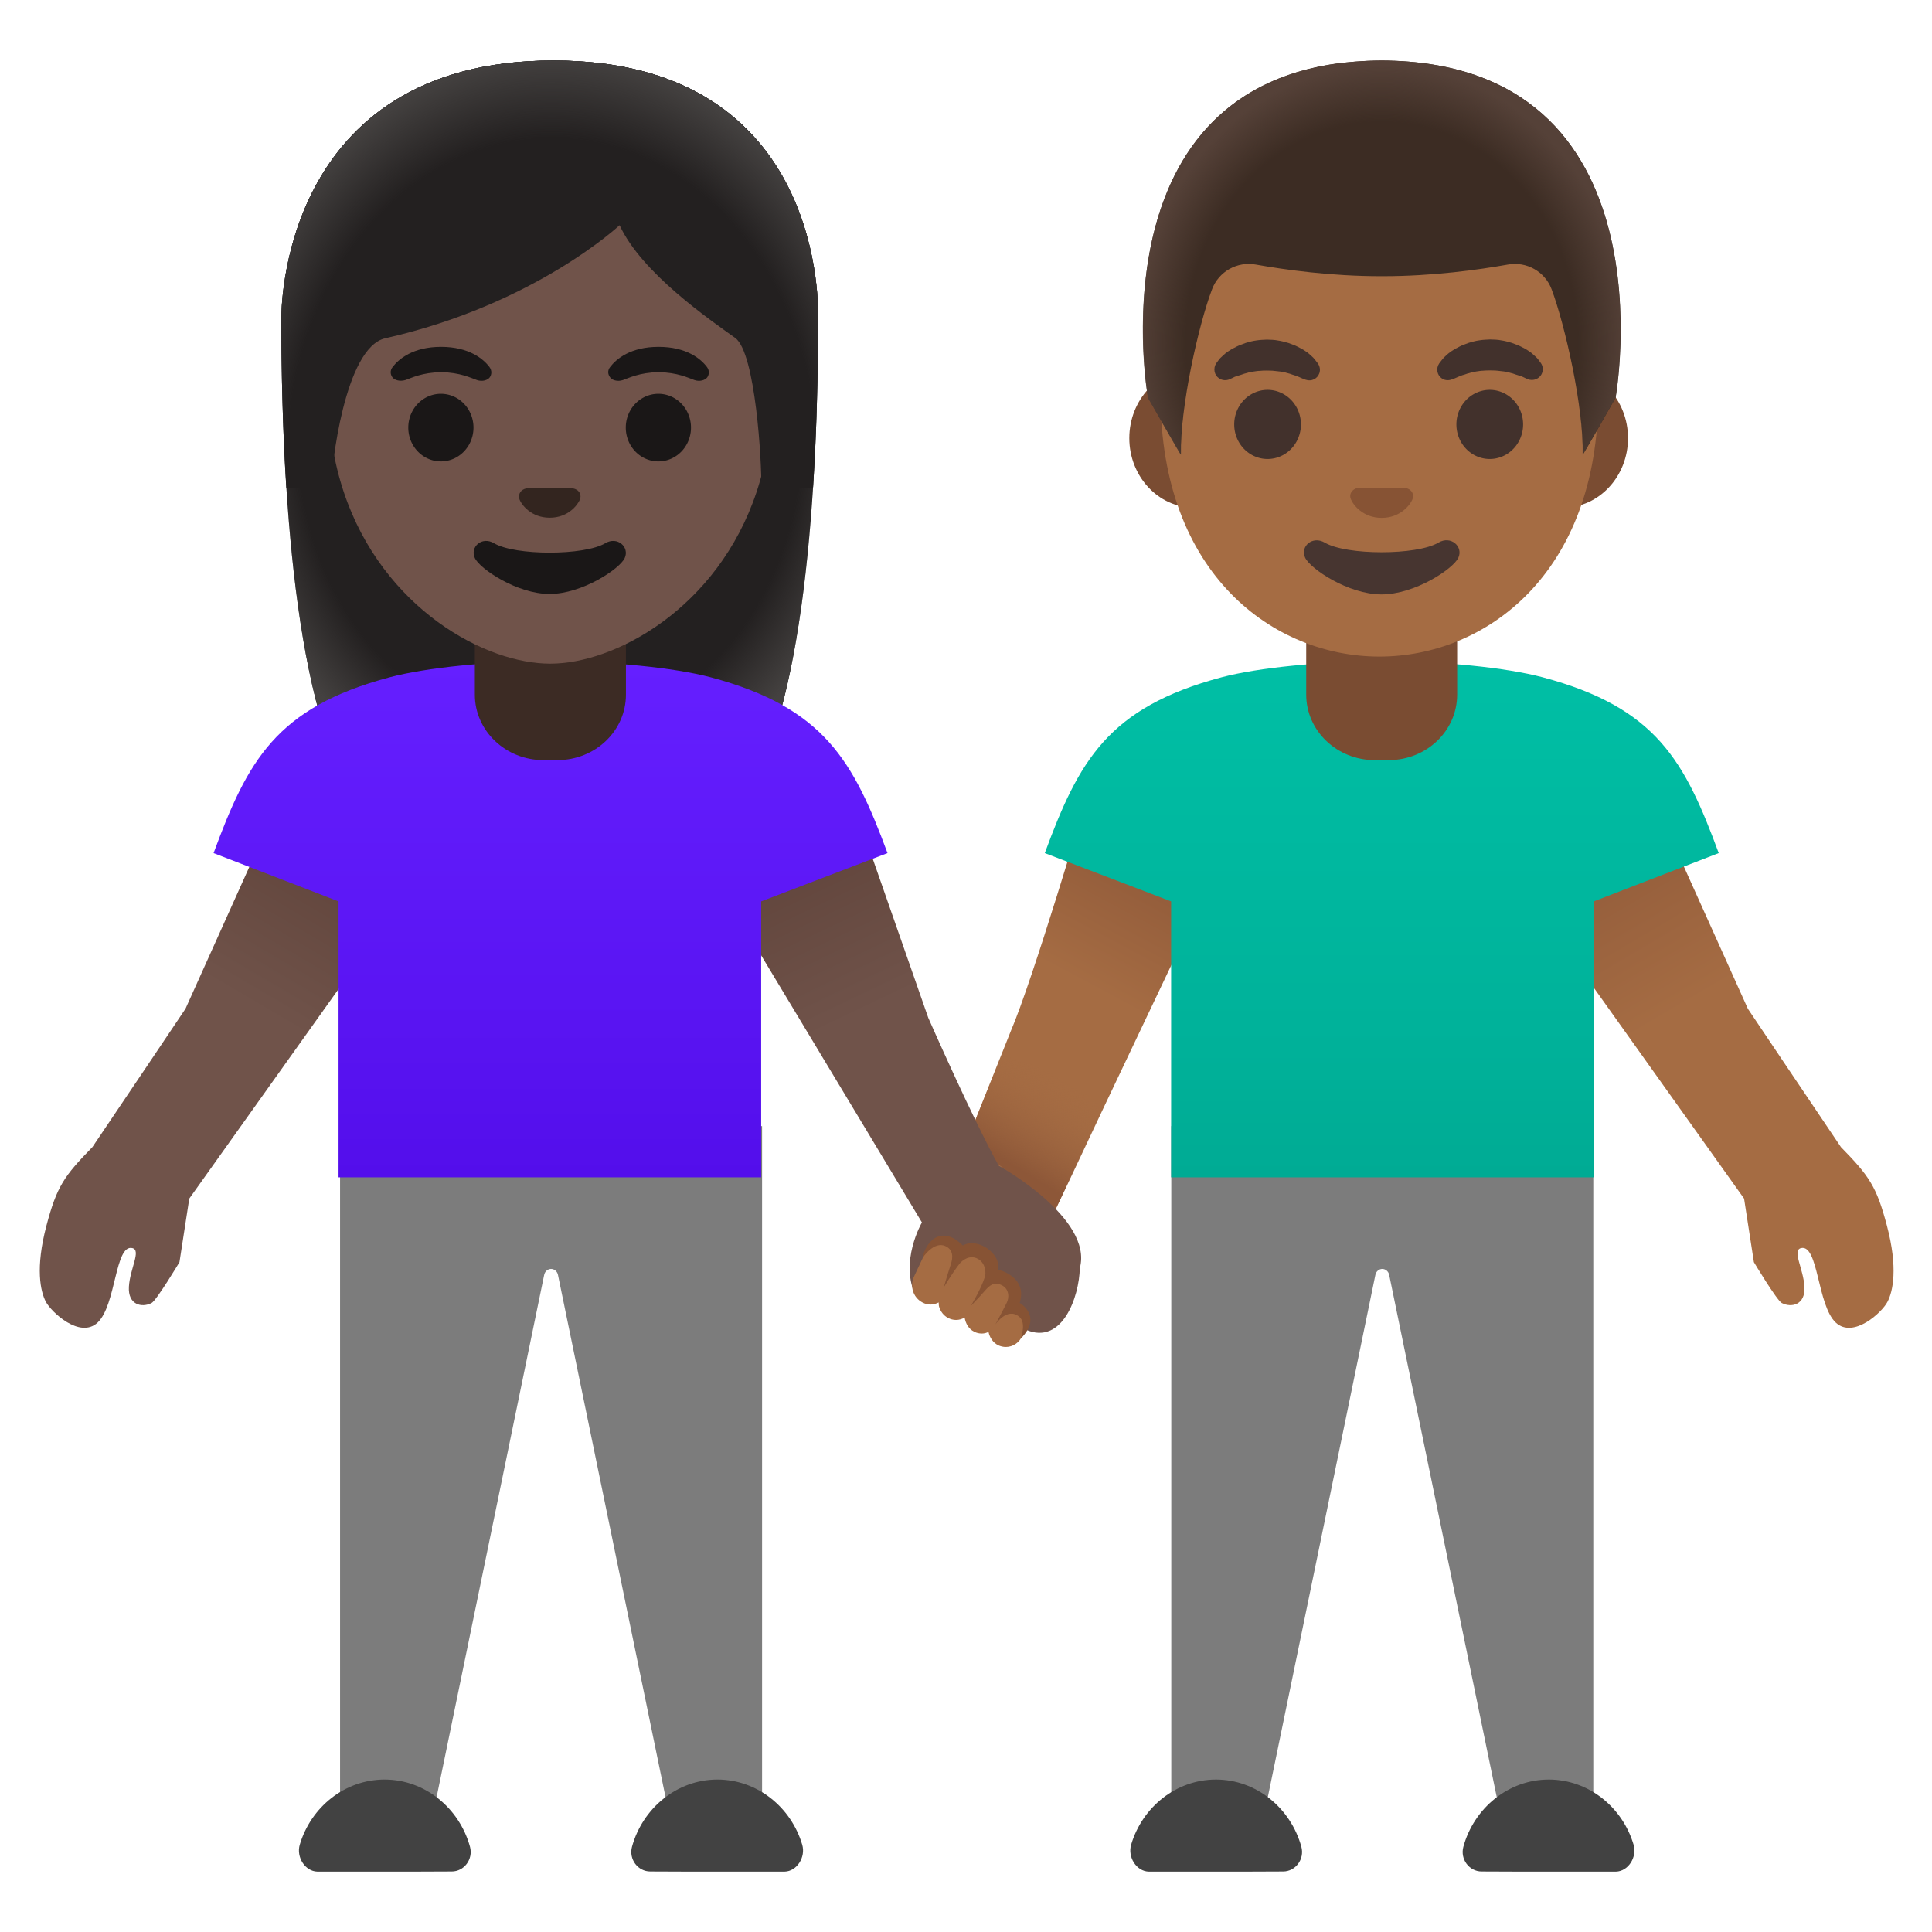 <svg viewBox="0 0 128 128" xmlns="http://www.w3.org/2000/svg">
  <defs>
    <linearGradient id="shadow_2_" gradientTransform="matrix(1 0 0 -1 0 0)" gradientUnits="userSpaceOnUse" x1="66.865" x2="70.29" y1="-77.077" y2="-71.48">
      <stop offset="0" stop-color="#8D5738"/>
      <stop offset="1" stop-color="#A56C43" stop-opacity="0"/>
    </linearGradient>
    <linearGradient id="SVGID_1_" gradientTransform="matrix(-0.988 0.157 -0.157 -0.988 0 0)" gradientUnits="userSpaceOnUse" x1="-67.341" x2="-50.684" y1="-66.773" y2="-88.807">
      <stop offset="0" stop-color="#8D5738"/>
      <stop offset="0.402" stop-color="#A56C43"/>
    </linearGradient>
    <radialGradient id="hair_x5F_highlights_3_" cx="91.542" cy="-20.14" gradientTransform="matrix(1 0 0 -1.128 0 0)" gradientUnits="userSpaceOnUse" r="16.362">
      <stop offset="0.794" stop-color="#554138" stop-opacity="0"/>
      <stop offset="1" stop-color="#554138"/>
    </radialGradient>
    <radialGradient id="hair_x5F_highlights_4_" cx="36.418" cy="-24.067" gradientTransform="matrix(1 0 0 -1.19 0 0)" gradientUnits="userSpaceOnUse" r="21.072">
      <stop offset="0.794" stop-color="#444140" stop-opacity="0"/>
      <stop offset="1" stop-color="#444140"/>
    </radialGradient>
    <radialGradient id="hair_x5F_highlights_5_" cx="36.566" cy="-25.075" gradientTransform="matrix(1 0 0 -1.214 0 0)" gradientUnits="userSpaceOnUse" r="22.073">
      <stop offset="0.794" stop-color="#444140" stop-opacity="0"/>
      <stop offset="1" stop-color="#444140"/>
    </radialGradient>
    <linearGradient id="SVGID_2_" gradientTransform="matrix(-1 0 0 -1 0 0)" gradientUnits="userSpaceOnUse" x1="-103.728" x2="-123.187" y1="-53.492" y2="-86.593">
      <stop offset="0" stop-color="#8D5738"/>
      <stop offset="0.401" stop-color="#A56C43"/>
    </linearGradient>
    <linearGradient id="SVGID_3_" gradientTransform="matrix(-1 0 0 -1 0 0)" gradientUnits="userSpaceOnUse" x1="-91.546" x2="-91.546" y1="-43.814" y2="-78">
      <stop offset="0" stop-color="#00BFA5"/>
      <stop offset="0.705" stop-color="#00B29A"/>
      <stop offset="1" stop-color="#00AB94"/>
    </linearGradient>
    <linearGradient id="SVGID_4_" gradientTransform="matrix(1 0 0 -1 0 0)" gradientUnits="userSpaceOnUse" x1="24.365" x2="4.906" y1="-53.492" y2="-86.594">
      <stop offset="0" stop-color="#5C4037"/>
      <stop offset="0.397" stop-color="#70534A"/>
    </linearGradient>
    <linearGradient id="SVGID_5_" gradientTransform="matrix(-0.996 -0.087 -0.087 0.996 0 0)" gradientUnits="userSpaceOnUse" x1="-55.498" x2="-75.099" y1="48.25" y2="81.591">
      <stop offset="0" stop-color="#5C4037"/>
      <stop offset="0.401" stop-color="#70534A"/>
    </linearGradient>
    <linearGradient id="SVGID_6_" gradientTransform="matrix(1 0 0 -1 0 0)" gradientUnits="userSpaceOnUse" x1="36.466" x2="36.466" y1="-43.814" y2="-78">
      <stop offset="0" stop-color="#651FFF"/>
      <stop offset="0.705" stop-color="#5914F2"/>
      <stop offset="1" stop-color="#530EEB"/>
    </linearGradient>
  </defs>
  <path d="M71.96,53 C71.96,53 68.43,64.93 66.96,68.33 L62.57,79.35 C61.87,80.9 62.49,82.93 63.96,83.78 L63.96,83.78 C65.65,84.75 68.1,84.02 68.91,82.25 L81.45,55.84 L80.44,52.38 L71.96,53 Z" fill="url(#SVGID_1_)"/>
  <path d="M105.56,74.61 L105.56,122.69 L99.91,122.69 L92.04,84.48 C92,84.24 91.8,84.07 91.58,84.07 C91.36,84.07 91.16,84.24 91.12,84.48 L83.25,122.69 L77.6,122.69 L77.6,74.61 L105.56,74.61 Z" fill="#7C7C7C"/>
  <path d="M102.61,124 L107.06,124 C107.88,123.98 108.47,123.04 108.23,122.22 C107.49,119.72 105.24,117.9 102.61,117.9 C99.93,117.9 97.65,119.8 96.95,122.36 C96.73,123.18 97.34,123.99 98.16,123.99 C98.16,124 102.61,124 102.61,124 Z" fill="#424242"/>
  <path d="M80.56,124 L76.11,124 C75.29,123.98 74.7,123.04 74.94,122.22 C75.68,119.72 77.93,117.9 80.56,117.9 C83.24,117.9 85.52,119.8 86.22,122.36 C86.44,123.18 85.83,123.99 85.01,123.99 C85.01,124 80.56,124 80.56,124 Z" fill="#424242"/>
  <path d="M100.1,54.1 L109.8,53.5 C109.8,53.5 114.3,63.5 115.8,66.83 C115.8,66.83 120.04,73.15 121.97,76 C123.85,77.92 124.33,78.62 125.01,81.19 C125.76,84.02 125.41,85.57 125.05,86.25 C124.7,86.94 122.8,88.71 121.63,87.63 C120.39,86.48 120.48,82.41 119.32,82.69 C118.72,82.84 119.48,84.05 119.55,85.25 C119.62,86.45 118.7,86.66 118.05,86.33 C117.72,86.16 116.2,83.62 116.2,83.62 L115.55,79.41 L100.42,58.18 L100.1,54.1 Z" fill="url(#SVGID_2_)"/>
  <path id="shadow_1_" d="M66.37,69.83 L64.59,74.29 L66.03,77.05 L69.94,80.12 L73.61,72.38 Z" fill="url(#shadow_2_)"/>
  <path d="M80.94,44.87 C83.36,44.23 87.59,43.81 91.59,43.81 C95.59,43.8 99.78,44.23 102.2,44.87 C109.75,46.88 111.62,50.43 113.87,56.52 L105.59,59.72 L105.59,78 L77.59,78 L77.59,59.72 L69.22,56.52 C71.47,50.43 73.39,46.88 80.94,44.87 Z" fill="url(#SVGID_3_)"/>
  <path id="neck" d="M91.54,40.72 L86.54,40.72 L86.54,46.02 C86.54,48.42 88.58,50.36 91.08,50.36 L92,50.36 C94.51,50.36 96.54,48.42 96.54,46.02 L96.54,40.72 L91.54,40.72 Z" fill="#7A4C32"/>
  <path id="ears_2_" d="M79.1,33.63 C76.74,33.63 74.82,31.56 74.82,29.03 C74.82,26.5 76.74,24.43 79.1,24.43 L103.58,24.43 C105.94,24.43 107.86,26.5 107.86,29.03 C107.86,31.56 105.94,33.63 103.58,33.63 L79.1,33.63 Z" fill="#7A4C32"/>
  <path id="head_1_" d="M91.39,43.5 C84.41,43.5 76.89,38.08 76.89,26.18 C76.89,16.65 82.43,6.36 91.39,6.36 C100.35,6.36 105.89,16.64 105.89,26.18 C105.89,38.08 98.37,43.5 91.39,43.5 Z" fill="#A56C43"/>
  <path d="M102.09,24.06 C102.09,24.06 102.03,23.98 101.92,23.83 C101.89,23.8 101.87,23.76 101.83,23.72 C101.78,23.67 101.73,23.63 101.67,23.57 C101.61,23.52 101.55,23.46 101.48,23.4 C101.41,23.34 101.34,23.3 101.27,23.25 C101.2,23.2 101.12,23.15 101.03,23.1 C100.94,23.05 100.86,23.01 100.76,22.96 C100.67,22.91 100.57,22.87 100.46,22.83 C100.35,22.79 100.26,22.75 100.14,22.71 C99.92,22.65 99.69,22.58 99.46,22.55 C99.22,22.5 98.98,22.5 98.73,22.49 C98.48,22.5 98.24,22.51 98,22.55 C97.76,22.58 97.53,22.65 97.32,22.71 C97.21,22.75 97.11,22.79 97,22.83 C96.89,22.87 96.8,22.91 96.7,22.96 C96.61,23.01 96.52,23.06 96.43,23.1 C96.35,23.15 96.27,23.2 96.19,23.25 L95.98,23.4 C95.92,23.45 95.86,23.51 95.81,23.55 C95.76,23.6 95.71,23.64 95.66,23.69 C95.62,23.74 95.58,23.78 95.55,23.82 C95.42,23.98 95.35,24.08 95.35,24.08 C95.13,24.4 95.2,24.84 95.51,25.06 C95.7,25.2 95.94,25.22 96.15,25.15 L96.28,25.11 C96.28,25.11 96.36,25.08 96.49,25.02 C96.52,25.01 96.56,24.99 96.6,24.97 C96.64,24.96 96.68,24.94 96.73,24.92 C96.82,24.88 96.92,24.84 97.05,24.81 C97.11,24.79 97.16,24.77 97.22,24.75 C97.28,24.74 97.34,24.72 97.41,24.7 C97.44,24.69 97.47,24.68 97.51,24.67 C97.54,24.66 97.58,24.66 97.61,24.65 C97.68,24.64 97.75,24.62 97.82,24.61 C97.96,24.59 98.12,24.56 98.27,24.56 C98.42,24.54 98.58,24.55 98.73,24.54 C98.88,24.55 99.04,24.54 99.19,24.56 C99.34,24.57 99.49,24.6 99.64,24.61 C99.71,24.62 99.78,24.64 99.85,24.65 C99.88,24.66 99.92,24.66 99.95,24.67 C99.98,24.68 100.01,24.69 100.05,24.7 C100.11,24.72 100.18,24.73 100.24,24.75 C100.3,24.77 100.36,24.79 100.41,24.81 C100.47,24.83 100.52,24.84 100.57,24.86 C100.62,24.88 100.66,24.89 100.7,24.9 C100.74,24.91 100.78,24.93 100.82,24.94 C100.86,24.96 100.91,24.98 100.95,25 C101.11,25.08 101.21,25.12 101.21,25.12 C101.58,25.27 102.01,25.1 102.16,24.73 C102.25,24.51 102.22,24.25 102.09,24.06 L102.09,24.06 Z" fill="#42312C"/>
  <path d="M81.46,25.13 C81.46,25.13 81.55,25.09 81.72,25.01 C81.76,24.99 81.8,24.96 81.85,24.95 C81.89,24.94 81.93,24.93 81.97,24.91 C82.01,24.9 82.05,24.88 82.1,24.87 C82.15,24.85 82.2,24.84 82.26,24.82 C82.32,24.8 82.37,24.78 82.43,24.76 C82.49,24.74 82.55,24.73 82.62,24.71 C82.65,24.7 82.68,24.69 82.72,24.68 C82.75,24.67 82.79,24.67 82.82,24.66 C82.89,24.65 82.96,24.63 83.03,24.62 C83.17,24.6 83.33,24.57 83.48,24.57 C83.63,24.55 83.79,24.55 83.94,24.55 C84.09,24.56 84.25,24.55 84.4,24.57 C84.55,24.58 84.7,24.61 84.85,24.62 C84.92,24.63 84.99,24.65 85.06,24.66 C85.09,24.67 85.13,24.67 85.16,24.68 C85.19,24.69 85.22,24.7 85.26,24.71 C85.32,24.73 85.39,24.74 85.45,24.76 C85.51,24.78 85.57,24.8 85.62,24.82 C85.73,24.85 85.84,24.89 85.94,24.93 C85.99,24.95 86.03,24.97 86.07,24.98 C86.11,25 86.14,25.01 86.18,25.03 C86.31,25.09 86.39,25.12 86.39,25.12 L86.51,25.16 C86.88,25.29 87.28,25.1 87.41,24.73 C87.49,24.5 87.44,24.27 87.32,24.09 C87.32,24.09 87.25,24 87.12,23.83 C87.09,23.79 87.05,23.75 87.01,23.7 C86.97,23.66 86.92,23.61 86.86,23.56 C86.81,23.51 86.75,23.46 86.69,23.41 C86.63,23.36 86.56,23.31 86.48,23.26 C86.41,23.21 86.33,23.16 86.24,23.11 C86.15,23.06 86.07,23.02 85.97,22.97 C85.88,22.92 85.78,22.88 85.67,22.84 C85.56,22.8 85.47,22.76 85.35,22.72 C85.13,22.66 84.9,22.59 84.67,22.56 C84.43,22.51 84.19,22.51 83.94,22.5 C83.69,22.51 83.45,22.52 83.21,22.56 C82.97,22.59 82.74,22.66 82.53,22.72 C82.42,22.76 82.32,22.8 82.21,22.84 C82.11,22.88 82.01,22.92 81.91,22.97 C81.82,23.02 81.73,23.07 81.64,23.11 C81.56,23.16 81.48,23.21 81.4,23.26 L81.19,23.41 C81.12,23.47 81.06,23.52 81,23.58 C80.94,23.63 80.89,23.68 80.84,23.73 C80.8,23.77 80.77,23.81 80.75,23.84 C80.64,23.98 80.58,24.07 80.58,24.07 C80.36,24.4 80.44,24.85 80.77,25.07 C80.98,25.21 81.25,25.22 81.46,25.13 Z" fill="#42312C"/>
  <path d="M100.91,28.12 A2.21 2.29 0 1 1 96.49,28.12 A2.21 2.29 0 1 1 100.91,28.12 Z" fill="#42312C"/>
  <path d="M86.19,28.12 A2.21 2.29 0 1 1 81.77,28.12 A2.21 2.29 0 1 1 86.19,28.12 Z" fill="#42312C"/>
  <path id="mouth" d="M87.77,35.95 C89.2,36.8 93.87,36.8 95.3,35.95 C96.12,35.46 96.96,36.21 96.62,36.95 C96.28,37.69 93.74,39.38 91.53,39.38 C89.32,39.38 86.81,37.68 86.47,36.95 C86.12,36.21 86.95,35.47 87.77,35.95 Z" fill="#473530"/>
  <path id="nose" d="M89.81,32.37 C89.86,32.35 89.9,32.34 89.95,32.33 L93.12,32.33 C93.17,32.34 93.21,32.35 93.26,32.37 C93.55,32.48 93.71,32.78 93.57,33.1 C93.44,33.42 92.8,34.31 91.54,34.31 C90.28,34.31 89.64,33.42 89.51,33.1 C89.36,32.79 89.53,32.49 89.81,32.37 Z" fill="#875334"/>
  <path id="hair_1_" d="M91.55,4.01 L91.55,4.01 C91.55,4.01 91.54,4.01 91.55,4.01 C91.54,4.01 91.54,4.01 91.54,4.01 L91.54,4.01 C72.07,4.11 76.06,26.35 76.06,26.35 C76.06,26.35 78.25,30.2 78.24,30.12 C78.17,27.01 79.41,21.51 80.3,19.17 C80.74,17.99 81.97,17.3 83.21,17.53 C85.12,17.87 88.16,18.3 91.51,18.3 C91.52,18.3 91.53,18.3 91.55,18.3 C91.56,18.3 91.57,18.3 91.59,18.3 C94.94,18.3 97.98,17.87 99.89,17.53 C101.13,17.3 102.36,17.99 102.8,19.17 C103.68,21.51 104.93,27.01 104.86,30.12 C104.86,30.2 107.04,26.35 107.04,26.35 C107.04,26.35 111.02,4.11 91.55,4.01 Z" fill="#3C2C23"/>
  <path id="hair_x5F_highlights" d="M107.03,26.35 C107.03,26.35 111.02,4.11 91.55,4.01 L91.55,4.01 C91.55,4.01 91.55,4.01 91.54,4.01 L91.54,4.01 C91.54,4.01 91.54,4.01 91.53,4.01 L91.53,4.01 C91.23,4.01 90.93,4.02 90.64,4.03 C90.06,4.06 89.5,4.1 88.96,4.16 C88.96,4.16 88.95,4.16 88.94,4.16 C88.9,4.17 88.87,4.17 88.83,4.17 C72.45,6.24 76.05,26.35 76.05,26.35 C76.05,26.35 78.24,30.2 78.23,30.12 C78.16,27.01 79.4,21.51 80.29,19.17 C80.73,17.99 81.96,17.3 83.2,17.53 C85.11,17.87 88.15,18.3 91.5,18.3 C91.51,18.3 91.52,18.3 91.54,18.3 C91.55,18.3 91.56,18.3 91.58,18.3 C94.93,18.3 97.97,17.87 99.88,17.53 C101.12,17.3 102.35,17.99 102.79,19.17 C103.67,21.51 104.92,27.01 104.85,30.12 C104.84,30.2 107.03,26.35 107.03,26.35 Z" fill="url(#hair_x5F_highlights_3_)"/>
  <path d="M22.53,74.61 L22.53,122.69 L28.18,122.69 L36.05,84.48 C36.09,84.24 36.29,84.07 36.51,84.07 C36.73,84.07 36.93,84.24 36.97,84.48 L44.84,122.69 L50.49,122.69 L50.49,74.61 L22.53,74.61 Z" fill="#7C7C7C"/>
  <path d="M25.48,124 L21.03,124 C20.21,123.98 19.62,123.04 19.86,122.22 C20.6,119.72 22.85,117.9 25.48,117.9 C28.16,117.9 30.44,119.8 31.14,122.36 C31.36,123.18 30.75,123.99 29.93,123.99 C29.93,124 25.48,124 25.48,124 Z" fill="#424242"/>
  <path d="M47.53,124 L51.98,124 C52.8,123.98 53.39,123.04 53.15,122.22 C52.41,119.72 50.16,117.9 47.53,117.9 C44.85,117.9 42.57,119.8 41.87,122.36 C41.65,123.18 42.26,123.99 43.08,123.99 C43.08,124 47.53,124 47.53,124 Z" fill="#424242"/>
  <path d="M27.99,54.1 L18.29,53.5 C18.29,53.5 13.79,63.5 12.29,66.83 C12.29,66.83 8.05,73.15 6.12,76 C4.24,77.92 3.76,78.62 3.08,81.19 C2.33,84.02 2.68,85.57 3.04,86.25 C3.4,86.93 5.29,88.71 6.46,87.63 C7.7,86.48 7.61,82.41 8.77,82.69 C9.37,82.84 8.61,84.05 8.54,85.25 C8.47,86.45 9.39,86.66 10.04,86.33 C10.37,86.16 11.89,83.62 11.89,83.62 L12.54,79.41 L27.67,58.17 L27.99,54.1 Z" fill="url(#SVGID_4_)"/>
  <path d="M46.93,57.48 L61.08,80.99 C61.08,80.99 59.55,83.61 60.69,85.9 C62.29,87.05 63.01,83.63 63.63,83.54 C64.82,83.36 66.71,88.1 67.97,88.1 C70.38,89.14 71.5,85.92 71.54,84.02 C72.45,80.71 66.17,77.23 66.17,77.23 C64.49,74.23 61.5,67.43 61.5,67.43 C60.29,63.98 56.68,53.63 56.68,53.63 L46.97,53.38 L46.93,57.48 Z" fill="url(#SVGID_5_)"/>
  <path id="hair_2_" d="M36.67,4.01 C18.49,4.01 18.64,20.82 18.64,21.09 C18.64,31.98 19.47,47.36 23.83,53.41 C25.56,55.81 28.9,55.94 28.9,55.94 L36.42,55.93 L43.94,55.94 C43.94,55.94 47.28,55.81 49.01,53.41 C53.37,47.36 54.2,31.98 54.2,21.09 C54.2,20.82 54.85,4.01 36.67,4.01 Z" fill="#232020"/>
  <path id="hair_x5F_highlights_2_" d="M36.67,4.01 C18.49,4.01 18.64,20.82 18.64,21.09 C18.64,31.98 19.47,47.36 23.83,53.41 C25.56,55.81 28.9,55.94 28.9,55.94 L36.42,55.93 L43.94,55.94 C43.94,55.94 47.28,55.81 49.01,53.41 C53.37,47.36 54.2,31.98 54.2,21.09 C54.2,20.82 54.85,4.01 36.67,4.01 Z" fill="url(#hair_x5F_highlights_4_)"/>
  <path d="M47.08,44.87 C44.66,44.23 40.43,43.81 36.43,43.81 C32.43,43.8 28.24,44.23 25.82,44.87 C18.27,46.88 16.4,50.43 14.15,56.52 L22.43,59.72 L22.43,78 L50.43,78 L50.43,59.72 L58.8,56.52 C56.54,50.43 54.62,46.88 47.08,44.87 Z" fill="url(#SVGID_6_)"/>
  <path id="neck_2_" d="M36.47,40.72 L41.47,40.72 L41.47,46.02 C41.47,48.42 39.44,50.36 36.92,50.36 L36.01,50.36 C33.5,50.36 31.46,48.42 31.46,46.02 L31.46,40.72 L36.47,40.72 Z" fill="#3C2B24"/>
  <path id="head_x5F_fill_2_" d="M36.45,8.39 L36.45,8.39 L36.45,8.39 C44.08,8.39 51.14,14.06 51.14,26.09 C51.14,35.75 45.16,41.47 39.95,43.31 C38.71,43.75 37.51,43.97 36.45,43.97 C35.39,43.97 34.2,43.75 32.97,43.32 C27.76,41.49 21.76,35.77 21.76,26.09 C21.76,14.06 28.82,8.39 36.45,8.39 Z" fill="#70534A"/>
  <path id="mouth_2_" d="M32.73,35.99 C34.13,36.82 38.7,36.82 40.1,35.99 C40.9,35.51 41.72,36.24 41.39,36.97 C41.06,37.69 38.57,39.35 36.41,39.35 C34.25,39.35 31.79,37.69 31.46,36.97 C31.12,36.24 31.93,35.51 32.73,35.99 Z" fill="#1A1717"/>
  <path id="nose_2_" d="M34.73,32.4 C34.78,32.38 34.82,32.37 34.87,32.36 L37.97,32.36 C38.02,32.37 38.07,32.38 38.11,32.4 C38.39,32.51 38.55,32.8 38.41,33.12 C38.27,33.44 37.66,34.3 36.42,34.3 C35.18,34.3 34.56,33.43 34.43,33.12 C34.3,32.81 34.45,32.52 34.73,32.4 Z" fill="#33251F"/>
  <path d="M45.78,28.33 A2.16 2.24 0 1 1 41.46,28.33 A2.16 2.24 0 1 1 45.78,28.33 Z" fill="#1A1717"/>
  <path d="M31.37,28.33 A2.16 2.24 0 1 1 27.05,28.33 A2.16 2.24 0 1 1 31.37,28.33 Z" fill="#1A1717"/>
  <path d="M40.42,24.32 C40.83,23.78 41.78,22.98 43.63,22.98 C45.48,22.98 46.43,23.77 46.84,24.32 C47.02,24.56 46.98,24.84 46.85,25.01 C46.73,25.17 46.39,25.31 46.01,25.18 C45.63,25.05 44.88,24.67 43.64,24.66 C42.39,24.67 41.65,25.05 41.27,25.18 C40.89,25.31 40.54,25.17 40.43,25.01 C40.28,24.83 40.23,24.56 40.42,24.32 Z" fill="#1A1717"/>
  <path d="M26.01,24.32 C26.42,23.78 27.37,22.98 29.22,22.98 C31.06,22.98 32.02,23.77 32.43,24.32 C32.61,24.56 32.57,24.84 32.44,25.01 C32.32,25.17 31.98,25.31 31.6,25.18 C31.22,25.05 30.47,24.67 29.23,24.66 C27.98,24.67 27.24,25.05 26.86,25.18 C26.46,25.3 26.11,25.16 26,25 C25.87,24.83 25.82,24.56 26.01,24.32 Z" fill="#1A1717"/>
  <path id="hair_3_" d="M36.67,4.01 C18.49,4.01 18.64,20.82 18.64,21.09 C18.64,24.53 18.72,28.42 18.97,32.32 L21.95,32.31 C21.93,31.02 22.83,23.01 25.53,22.41 C35.44,20.18 41.05,14.92 41.05,14.92 C42.51,18.1 47.07,21.21 48.71,22.39 C50.06,23.36 50.47,30.61 50.44,32.31 L53.86,32.31 C53.86,32.29 53.87,32.26 53.87,32.24 C54.12,28.36 54.2,24.5 54.2,21.08 C54.2,20.82 54.85,4.01 36.67,4.01 Z" fill="#232020"/>
  <path id="hair_x5F_highlights_1_" d="M36.67,4.01 C18.49,4.01 18.64,20.82 18.64,21.09 C18.64,24.53 18.72,28.42 18.97,32.32 L21.95,32.31 C21.93,31.02 22.83,23.01 25.53,22.41 C35.44,20.18 41.05,14.92 41.05,14.92 C42.51,18.1 47.07,21.21 48.71,22.39 C50.06,23.36 50.47,30.61 50.44,32.31 L53.86,32.31 C53.86,32.29 53.87,32.26 53.87,32.24 C54.12,28.36 54.2,24.5 54.2,21.08 C54.2,20.82 54.85,4.01 36.67,4.01 Z" fill="url(#hair_x5F_highlights_5_)"/>
  <path d="M67.34,86.4 C67.18,86.33 67.02,86.29 66.84,86.29 C66.8,86.29 66.77,86.3 66.73,86.31 L66.78,86.21 C67.06,85.59 66.82,84.85 66.23,84.55 C66.07,84.47 65.9,84.43 65.72,84.43 C65.65,84.43 65.58,84.45 65.51,84.46 C65.76,83.86 65.54,83.15 64.98,82.85 C64.81,82.76 64.63,82.71 64.44,82.71 C64.18,82.71 63.93,82.81 63.73,82.97 C63.66,82.6 63.44,82.25 63.07,82.06 C62.9,81.97 62.72,81.93 62.54,81.93 C62.08,81.93 61.67,82.2 61.47,82.63 L60.55,84.59 C60.26,85.21 60.5,85.98 61.13,86.3 C61.3,86.39 61.48,86.43 61.67,86.43 C61.86,86.43 62.03,86.37 62.19,86.29 C62.2,86.39 62.19,86.49 62.22,86.58 C62.32,86.9 62.52,87.16 62.8,87.31 C62.97,87.4 63.15,87.45 63.34,87.45 C63.55,87.45 63.74,87.39 63.91,87.29 C63.97,87.68 64.18,88.05 64.54,88.23 C64.7,88.31 64.87,88.35 65.05,88.35 C65.21,88.35 65.36,88.31 65.49,88.24 C65.57,88.62 65.79,88.96 66.14,89.13 C66.3,89.2 66.46,89.24 66.64,89.24 C67.11,89.24 67.54,88.95 67.73,88.5 L67.91,88.08 C68.21,87.45 67.94,86.69 67.34,86.4 Z" fill="#A56C43"/>
  <path id="fingers_x5F_stroke_2_" d="M67.56,86.32 C68.1,84.54 66.1,84.11 66.1,84.11 C66.38,83.1 64.78,81.94 63.79,82.52 C62.31,81.04 61.27,82.39 61.13,83.33 C61.13,83.33 61.87,82.2 62.64,82.56 C63.16,82.8 63.15,83.3 62.99,83.78 C62.74,84.53 62.53,85.29 62.53,85.29 C62.53,85.29 63.09,84.34 63.57,83.73 C63.73,83.52 64.24,83.1 64.78,83.4 C65.32,83.69 65.33,84.36 65.25,84.6 C64.99,85.42 64.32,86.52 64.32,86.52 C64.32,86.52 64.82,86.01 65.24,85.53 C65.57,85.15 65.85,84.91 66.35,85.14 C66.89,85.39 66.86,86 66.7,86.31 C66.37,86.97 65.94,87.76 65.94,87.76 C65.94,87.76 66.72,86.57 67.53,87.24 C68.04,87.67 67.59,88.72 67.65,88.66 C69.09,87.2 67.56,86.32 67.56,86.32 Z" fill="#875334"/>
</svg>